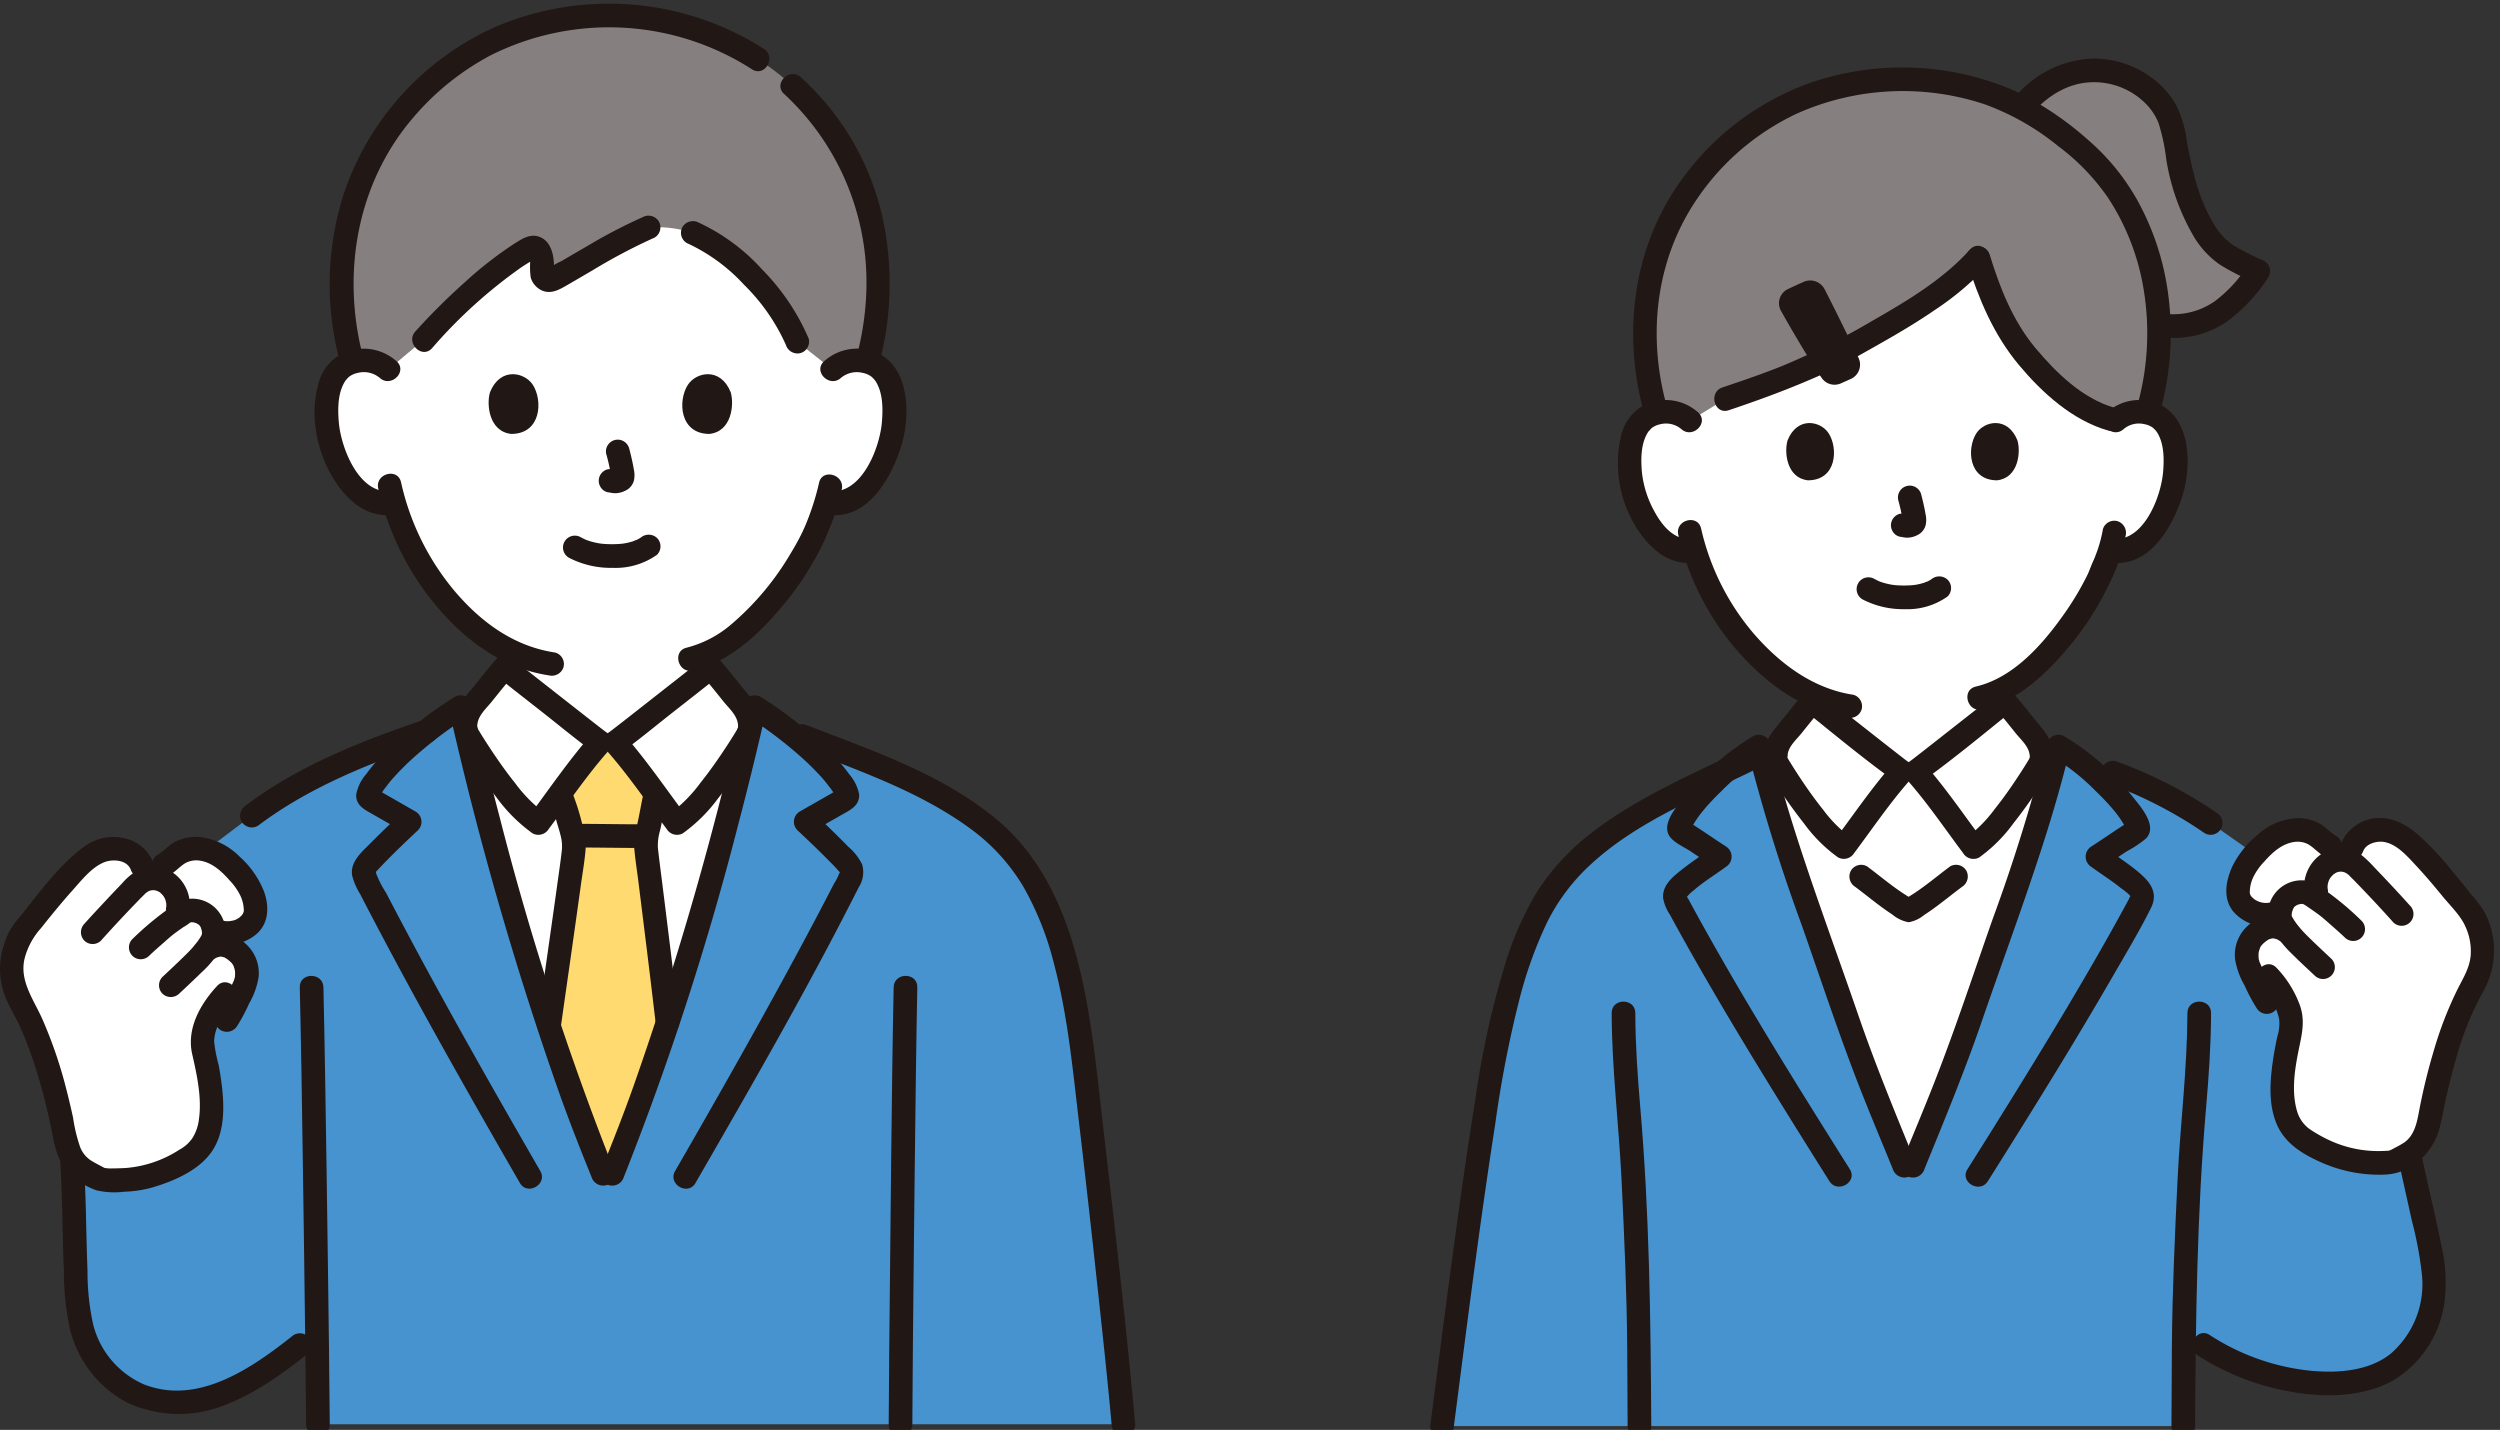 <?xml version="1.0" encoding="UTF-8" standalone="no"?>

<svg
   width="800"
   height="457.555"
   viewBox="0 -0.62 422.813 241.825"
   version="1.1"
   id="svg72"
   sodipodi:docname="students-doing-a-guts-pose.svg"
   inkscape:version="1.3.2 (091e20e, 2023-11-25)"
   xmlns:inkscape="http://www.inkscape.org/namespaces/inkscape"
   xmlns:sodipodi="http://sodipodi.sourceforge.net/DTD/sodipodi-0.dtd"
   xmlns="http://www.w3.org/2000/svg"
   xmlns:svg="http://www.w3.org/2000/svg">
  <rect x="0" y="-0.62" width="422.813" height="241.825" fill="#333333" stroke="none"/>
  <sodipodi:namedview
     id="namedview72"
     pagecolor="#ffffff"
     bordercolor="#000000"
     borderopacity="0.25"
     inkscape:showpageshadow="2"
     inkscape:pageopacity="0.0"
     inkscape:pagecheckerboard="0"
     inkscape:deskcolor="#d1d1d1"
     showborder="true"
     inkscape:zoom="0.60562584"
     inkscape:cx="109.80377"
     inkscape:cy="70.175341"
     inkscape:window-width="1440"
     inkscape:window-height="872"
     inkscape:window-x="0"
     inkscape:window-y="28"
     inkscape:window-maximized="0"
     inkscape:current-layer="svg72" />
  <defs
     id="defs1">
    <style
       id="style1">.a{fill:#ffffff;}.b{fill:#85807f;}.c{fill:#211715;}.d{fill:#4793cf;}.e{fill:#ffda71;}</style>
  </defs>
  <path
     class="a"
     d="m 140.8,61.892 a 5.87,5.87 0 0 1 4.246,-1.554 5.448,5.448 0 0 1 4.9,2.72 c 1.664,2.885 1.593,8.2 0.477,11.491 -0.791,2.329 -2.087,5.893 -5.21,8.448 a 6.472,6.472 0 0 1 -4.992,1.441 l -0.479,-0.081 a 38.011,38.011 0 0 1 -1.717,4.662 c -1.3,3.53 -8.633,16.128 -17.821,20.566 v 2.684 c -0.7,0.57 -15.068,11.895 -16.157,12.667 h -2.53 c -1.089,-0.772 -15.452,-12.1 -16.157,-12.667 v -3.22 A 34.7,34.7 0 0 1 75.129,100.341 44.671,44.671 0 0 1 66.646,84.35 6.349,6.349 0 0 1 61.245,83 c -3.123,-2.555 -4.419,-6.119 -5.209,-8.448 -1.117,-3.29 -1.187,-8.606 0.476,-11.491 a 5.448,5.448 0 0 1 4.9,-2.72 5.869,5.869 0 0 1 4.246,1.554 c 0,0 -3.101,-31.526 35.342,-31.526 38.443,0 39.8,31.523 39.8,31.523 z"
     id="path1" />
  <path
     class="a"
     d="m 357.745,70.538 a 5.724,5.724 0 0 1 4.137,-1.515 5.312,5.312 0 0 1 4.771,2.651 c 1.621,2.811 1.552,7.991 0.464,11.2 -0.77,2.269 -2.033,5.742 -5.076,8.232 a 6.307,6.307 0 0 1 -4.863,1.4 l -0.336,-0.056 c -0.576,1.681 -1.3,3.175 -1.539,3.913 -1.209,3.28 -7.814,14.673 -16.219,19.337 v 2.351 c -0.658,0.533 -14.087,11.121 -15.105,11.842 h -2.365 c -1.018,-0.721 -14.446,-11.309 -15.1,-11.842 v -1.176 a 35.294,35.294 0 0 1 -11.892,-9.589 43,43 0 0 1 -8,-14.838 6.211,6.211 0 0 1 -5.137,-1.345 c -3.043,-2.49 -4.305,-5.963 -5.075,-8.232 -1.088,-3.2 -1.157,-8.385 0.464,-11.2 a 5.311,5.311 0 0 1 4.77,-2.651 5.723,5.723 0 0 1 4.137,1.515 c 0,0 -4.281,-30.222 35.554,-30.222 40.665,0 36.41,30.225 36.41,30.225 z"
     id="path2" />
  <path
     class="b"
     d="m 281.7,38.513 a 43.477,43.477 0 0 1 14.268,-17.549 45.378,45.378 0 0 1 45.959,-3.414 c 9.409,-11.43 23.771,-5.45 25.545,3.8 1.158,6.04 1.51,9.771 4.275,15.229 2.846,5.618 5.226,6.322 10.177,8.647 -3.787,5.593 -8.7,10.395 -16.753,9.109 a 46.137,46.137 0 0 1 -1.932,14.862 7.336,7.336 0 0 0 -1.356,-0.17 5.726,5.726 0 0 0 -4.038,1.428 c -6,-1.238 -12.262,-7.25 -15.857,-11.84 -3.437,-4.387 -5.588,-9.657 -7.4,-15.608 -5.509,6.2 -14.841,11.285 -25.235,16.98 a 142.553,142.553 0 0 1 -17.5,6.848 l -6.068,3.707 a 5.723,5.723 0 0 0 -4.137,-1.515 7.346,7.346 0 0 0 -1.5,0.2 46.873,46.873 0 0 1 -2,-14.893 45.492,45.492 0 0 1 1.7,-10.683 41.546,41.546 0 0 1 1.852,-5.138 z"
     id="path3" />
  <path
     class="a"
     d="m 309.4,163.107 c 0.938,2.656 1.858,5.277 2.737,7.849 3.648,10.673 5.683,15.24 9.905,25.588 h 1.507 c 4.222,-10.348 6.257,-14.915 9.9,-25.588 4.536,-13.271 10.163,-27.877 13.764,-41.678 -1.208,-0.509 -2.116,-0.895 -2.116,-0.895 a 4.806,4.806 0 0 0 -1.041,-4.3 c -1.517,-1.756 -3.428,-4.3 -4.978,-6.031 -0.658,0.533 -14.087,11.121 -15.105,11.842 h -2.365 c -1.018,-0.721 -14.446,-11.309 -15.1,-11.842 -1.55,1.734 -3.461,4.275 -4.978,6.031 a 4.806,4.806 0 0 0 -1.041,4.3 l -2.142,0.79 c 2.903,11.157 7.138,22.846 11.053,33.934 z"
     id="path4" />
  <path
     class="b"
     d="m 94.586,2.737 a 42.817,42.817 0 0 0 -18.264,7.819 45.016,45.016 0 0 0 -18.586,35.22 49.587,49.587 0 0 0 1.84,14.852 7.111,7.111 0 0 1 1.832,-0.29 5.869,5.869 0 0 1 4.246,1.554 L 71.659,56.85 C 76.166,51.828 84.12,44.259 89.7,41.331 c 0.655,-0.343 1.5,0.122 1.761,1.215 a 7.2,7.2 0 0 1 0.172,2.619 1.363,1.363 0 0 0 1.943,1.464 c 3.985,-2.214 11.084,-6.669 16.119,-8.79 a 20.367,20.367 0 0 1 7.465,0.917 24.111,24.111 0 0 1 6.876,4.324 c 4.532,3.9 8.876,9.249 10.8,14.09 l 5.959,4.722 a 5.87,5.87 0 0 1 4.246,-1.554 7.264,7.264 0 0 1 1.667,0.242 47.875,47.875 0 0 0 1.793,-14.8 C 147.75,28.008 138.793,16.968 130.139,10.721 A 44.5,44.5 0 0 0 103.116,2.01 48.953,48.953 0 0 0 94.586,2.737 Z"
     id="path5" />
  <path
     class="c"
     d="m 304.131,117.519 a 47.051,47.051 0 0 1 -0.588,4.777 28.115,28.115 0 0 1 -0.521,2.916 c -0.037,0.129 -0.268,0.7 -0.1,0.344 a 5.342,5.342 0 0 1 -0.3,0.538 c -0.163,0.258 0.19,-0.207 -0.019,0.029 -0.063,0.071 -0.127,0.141 -0.194,0.208 a 1.364,1.364 0 0 1 -0.511,0.385 c -0.514,0.3 -1.065,0.5 -1.6,0.74 -2.779,1.264 -5.54,2.57 -8.313,3.846 q -1.075,0.494 -2.152,0.983 c -0.256,0.116 -0.513,0.228 -0.77,0.344 -0.49,0.22 0.477,-0.175 0.04,-0.018 a 2.05,2.05 0 0 0 -1.4,2.46 2.018,2.018 0 0 0 2.46,1.4 c 1.115,-0.4 2.193,-0.958 3.268,-1.451 q 2.559,-1.173 5.111,-2.361 1.885,-0.875 3.772,-1.746 a 2.176,2.176 0 0 0 0.3,-0.137 c -0.006,0 -0.749,0.3 -0.323,0.142 0.209,-0.077 0.414,-0.166 0.619,-0.253 a 7.881,7.881 0 0 0 1.1,-0.551 6.466,6.466 0 0 0 2.633,-3.174 15.387,15.387 0 0 0 0.689,-3.219 c 0.34,-2.059 0.65,-4.115 0.792,-6.2 a 2,2 0 0 0 -4,0 z"
     id="path6" />
  <path
     class="c"
     d="m 335.984,116.59 a 65.278,65.278 0 0 0 1.124,8.949 6.972,6.972 0 0 0 4.615,5.324 c 0.727,0.289 -0.521,-0.258 -0.006,-0.009 0.185,0.089 0.373,0.173 0.559,0.26 q 0.879,0.412 1.757,0.829 2.38,1.124 4.759,2.251 c 1.082,0.512 2.155,1.062 3.257,1.532 a 2.068,2.068 0 0 0 2.736,-0.718 2.013,2.013 0 0 0 -0.717,-2.736 c -2.337,-1 -4.61,-2.172 -6.9,-3.258 -1.115,-0.527 -2.225,-1.066 -3.347,-1.577 a 13.751,13.751 0 0 1 -1.687,-0.8 2.065,2.065 0 0 1 -0.975,-1.36 28.2,28.2 0 0 1 -0.6,-3.321 47.847,47.847 0 0 1 -0.573,-5.368 2.043,2.043 0 0 0 -2,-2 2.019,2.019 0 0 0 -2,2 z"
     id="path7" />
  <path
     class="c"
     d="m 314.992,100.746 a 14.853,14.853 0 0 0 7.15,1.659 11.675,11.675 0 0 0 7.249,-2.152 2,2 0 0 0 0,-2.828 2.062,2.062 0 0 0 -2.829,0 c 0.616,-0.48 0.173,-0.138 0.015,-0.036 q -0.213,0.137 -0.437,0.253 c -0.078,0.04 -0.157,0.077 -0.234,0.116 -0.173,0.089 -0.3,0.032 0.113,-0.04 a 4.842,4.842 0 0 0 -0.6,0.219 10.959,10.959 0 0 1 -1.687,0.385 c 0.3,-0.047 0.043,-0.008 -0.117,0.008 -0.16,0.016 -0.332,0.03 -0.5,0.041 -0.4,0.026 -0.8,0.036 -1.2,0.034 q -0.537,0 -1.073,-0.039 c -0.164,-0.011 -0.328,-0.024 -0.492,-0.041 -0.052,-0.005 -0.65,-0.1 -0.194,-0.02 a 14.391,14.391 0 0 1 -1.576,-0.35 c -0.221,-0.066 -0.436,-0.145 -0.654,-0.219 -0.5,-0.17 0.334,0.168 -0.115,-0.044 -0.27,-0.127 -0.536,-0.26 -0.8,-0.4 a 2,2 0 1 0 -2.018,3.454 z"
     id="path8" />
  <path
     class="c"
     d="m 321.051,84 a 33.292,33.292 0 0 1 0.781,3.572 L 321.76,87.04 a 2.2,2.2 0 0 1 0.014,0.493 l 0.071,-0.532 a 1.2,1.2 0 0 1 -0.054,0.222 l 0.2,-0.478 a 0.794,0.794 0 0 1 -0.078,0.143 l 0.313,-0.405 a 0.748,0.748 0 0 1 -0.117,0.115 l 0.4,-0.313 a 2.319,2.319 0 0 1 -0.283,0.15 l 0.478,-0.2 a 2.09,2.09 0 0 1 -0.477,0.14 l 0.532,-0.072 a 1.865,1.865 0 0 1 -0.448,0 l 0.532,0.072 c -0.169,-0.024 -0.334,-0.065 -0.5,-0.088 a 1.515,1.515 0 0 0 -0.8,-0.035 1.486,1.486 0 0 0 -0.743,0.237 2,2 0 0 0 -0.718,2.736 1.916,1.916 0 0 0 1.2,0.92 c 0.4,0.053 0.786,0.154 1.192,0.172 a 3.836,3.836 0 0 0 1.776,-0.425 2.6,2.6 0 0 0 1.431,-1.71 4.231,4.231 0 0 0 -0.018,-1.823 c -0.194,-1.15 -0.46,-2.29 -0.756,-3.419 A 2,2 0 0 0 321.051,84 Z"
     id="path9" />
  <path
     class="c"
     d="m 302.33,73.839 c -0.6,1.938 -0.207,6.4 3.464,6.776 4.853,-0.029 5.112,-5.42 3.478,-7.954 -1.338,-2.075 -5.272,-2.938 -6.942,1.178 z"
     id="path10" />
  <path
     class="c"
     d="m 341.192,73.839 c 0.6,1.938 0.208,6.4 -3.463,6.776 -4.853,-0.03 -5.112,-5.42 -3.478,-7.954 1.337,-2.075 5.27,-2.938 6.941,1.178 z"
     id="path11" />
  <path
     class="c"
     d="m 355.651,88.909 a 23.54,23.54 0 0 1 -1.832,5.8 c -0.2,0.485 -0.386,0.975 -0.577,1.463 0.217,-0.557 -0.039,0.082 -0.089,0.188 -0.1,0.205 -0.194,0.411 -0.3,0.616 a 48.763,48.763 0 0 1 -4.06,6.662 c -3.561,4.992 -8.415,10.407 -14.628,11.858 -2.506,0.585 -1.445,4.443 1.063,3.857 5.475,-1.278 10.036,-5.226 13.632,-9.375 a 50.033,50.033 0 0 0 7.742,-11.6 31.08,31.08 0 0 0 2.9,-8.4 2.07,2.07 0 0 0 -1.4,-2.461 2.014,2.014 0 0 0 -2.46,1.4 z"
     id="path12" />
  <path
     class="c"
     d="m 283.841,89.829 a 45.654,45.654 0 0 0 9.922,19.528 c 4.816,5.556 11.209,10.269 18.63,11.388 a 2.065,2.065 0 0 0 2.46,-1.4 2.015,2.015 0 0 0 -1.4,-2.46 c -6.821,-1.028 -12.442,-5.252 -16.865,-10.359 A 41.466,41.466 0 0 1 287.7,88.766 c -0.584,-2.506 -4.442,-1.445 -3.857,1.063 z"
     id="path13" />
  <path
     class="c"
     d="m 287.192,69.124 a 8.222,8.222 0 0 0 -8.906,-1.342 7.817,7.817 0 0 0 -4.12,5.3 20.458,20.458 0 0 0 2.994,16.151 c 2.052,3.054 5.262,5.785 9.185,5.276 a 2.065,2.065 0 0 0 2,-2 2.012,2.012 0 0 0 -2,-2 c -3.09,0.4 -5.185,-2.137 -6.527,-4.611 a 17.475,17.475 0 0 1 -2.13,-6.669 c -0.193,-2.243 -0.2,-5.042 1.174,-6.959 -0.166,0.232 0.432,-0.456 0.494,-0.505 a 3.488,3.488 0 0 1 1.361,-0.616 4.027,4.027 0 0 1 3.646,0.807 c 1.916,1.709 4.754,-1.11 2.829,-2.828 z"
     id="path14" />
  <path
     class="c"
     d="m 359.16,71.952 a 4,4 0 0 1 3.478,-0.843 3.588,3.588 0 0 1 1.529,0.652 c -0.147,-0.114 0.358,0.352 0.3,0.3 0.055,0.056 0.406,0.51 0.191,0.209 1.37,1.916 1.366,4.717 1.174,6.959 -0.365,4.258 -3.358,11.968 -8.657,11.28 a 2.01,2.01 0 0 0 -2,2 2.049,2.049 0 0 0 2,2 c 6.444,0.837 10.352,-6.187 11.958,-11.383 1.422,-4.6 1.467,-11.914 -3.057,-14.886 a 8.182,8.182 0 0 0 -9.748,0.888 c -1.925,1.717 0.912,4.538 2.829,2.828 z"
     id="path15" />
  <path
     class="d"
     d="m 120.906,145.766 c 2.492,-8.981 4.779,-18.046 6.748,-26.791 1.567,1 3.513,2.363 5.506,3.912 17.478,6.846 32.793,11.906 40.66,23.866 4.372,6.643 6.98,15.412 8.75,26.84 2.226,17.078 6.312,54.37 7.42,66.661 H 53.774 c -0.026,-3.166 -0.085,-8.657 -0.166,-15.333 l -2.886,1.929 a 72.548,72.548 0 0 1 -8.552,5.973 c -4.582,2.422 -8.445,4.434 -15.661,3.324 -6.151,-0.947 -11.092,-6.229 -12.684,-12.244 a 39.684,39.684 0 0 1 -0.977,-8.478 c -0.47,-10.965 -0.128,-16.4 -1.254,-26.938 l 9.967,-35.282 21.029,-15.879 c 7.986,-6.073 18.51,-10.525 29.585,-14.272 2.067,-1.618 4.1,-3.039 5.72,-4.079 3.745,16.626 8.637,34.406 13.9,50.572 3.9,11.978 5.184,16.043 10.174,28.356 h 1.61 c 4.989,-12.313 6.273,-16.378 10.174,-28.356 2.496,-7.663 4.908,-15.688 7.153,-23.781 z"
     id="path16" />
  <path
     class="d"
     d="m 243.89,240.566 c 2.443,-18.852 6.559,-51.335 9.612,-66.252 1.289,-6.349 4.242,-17.13 8.442,-23.511 6.561,-9.968 17.345,-14.989 30,-21.1 a 36.41,36.41 0 0 1 5.523,-4.06 c 3.5,14.847 9.731,30.872 14.668,45.315 3.648,10.673 5.683,15.24 9.905,25.588 h 1.507 c 4.222,-10.348 6.257,-14.915 9.9,-25.588 4.937,-14.443 11.166,-30.468 14.669,-45.315 a 33,33 0 0 1 4.194,2.942 c 2.84,0.831 5.029,1.468 5.029,1.468 a 70.306,70.306 0 0 1 16.519,8.5 l 15.455,10.878 16.159,35.491 c 1.209,6.544 2.618,12.426 4.974,23.186 a 39.867,39.867 0 0 1 1.225,8.477 c 0,6.245 -3.43,12.665 -9.167,15.133 -4.477,1.926 -10.851,2 -16.049,0.791 -3.568,-0.832 -9.462,-2.7 -13.743,-5.612 l -3.386,-1.69 c -0.062,6.994 -0.076,13.518 -0.087,15.357 z"
     id="path17" />
  <path
     class="a"
     d="M 101.97,197.9 C 96.98,185.59 95.7,181.525 91.8,169.547 86.967,154.705 82.447,138.502 78.842,123.081 a 5.29,5.29 0 0 1 1.191,-4.361 c 1.622,-1.879 3.666,-4.6 5.324,-6.451 0.705,0.57 15.068,11.895 16.157,12.667 h 2.53 c 1.089,-0.772 15.452,-12.1 16.157,-12.667 1.658,1.854 3.7,4.572 5.324,6.451 a 5.294,5.294 0 0 1 1.191,4.361 c -3.606,15.421 -8.125,31.624 -12.958,46.466 -3.9,11.978 -5.185,16.043 -10.174,28.356 z"
     id="path18" />
  <path
     class="e"
     d="m 97.633,186.8 c 1.152,3.117 2.491,6.543 4.337,11.1 h 1.61 c 4.593,-11.335 6.046,-15.68 9.291,-25.644 -1.573,-13.491 -3.655,-29.535 -3.655,-30.008 a 11.16,11.16 0 0 1 0.387,-2.52 q 0.144,-0.565 0.26,-1.13 c 0.416,-1.874 0.492,-2.833 0.975,-4.818 l 0.029,-0.1 c -2.317,-3.124 -5.119,-6.829 -6.827,-8.75 h -2.53 c -1.693,1.9 -4.463,5.563 -6.769,8.67 l 0.216,0.606 a 24.636,24.636 0 0 1 1.184,3.853 16.051,16.051 0 0 1 0.936,4.463 c 0.013,0.794 -2.177,16.007 -4.207,30.319 1.836,5.64 3.106,9.481 4.763,13.959 z"
     id="path19" />
  <path
     class="c"
     d="m 91.374,197.424 c -8.951,-15.517 -17.8,-31.1 -26.055,-47 a 17.706,17.706 0 0 1 -1.667,-3.232 c -0.107,-0.421 -0.123,-0.311 0.314,-0.778 q 0.63,-0.673 1.274,-1.334 c 1.772,-1.817 3.612,-3.564 5.463,-5.3 a 2.018,2.018 0 0 0 -0.405,-3.141 l -3.458,-1.979 -1.729,-0.987 -0.865,-0.493 q -0.7,-0.47 -0.284,-0.106 l 0.273,1.009 a 8.337,8.337 0 0 1 1.066,-1.645 19.794,19.794 0 0 1 1.326,-1.623 45.182,45.182 0 0 1 4.038,-3.935 71.116,71.116 0 0 1 8.24,-6.178 l -2.938,-1.195 a 579.208,579.208 0 0 0 18.365,64.016 c 1.761,5.025 3.712,9.978 5.71,14.912 a 2.064,2.064 0 0 0 2.46,1.4 2.014,2.014 0 0 0 1.4,-2.46 494.168,494.168 0 0 1 -19.422,-59.886 q -2.493,-9.482 -4.656,-19.046 a 2.015,2.015 0 0 0 -2.938,-1.195 66.552,66.552 0 0 0 -12.5,10.1 30.381,30.381 0 0 0 -2.448,2.947 7.338,7.338 0 0 0 -1.688,3.429 c -0.119,1.879 1.442,2.6 2.842,3.4 l 5.187,2.961 -0.405,-3.141 c -1.738,1.63 -3.467,3.271 -5.139,4.97 -1.5,1.526 -3.582,3.187 -3.17,5.578 a 11.463,11.463 0 0 0 1.357,3.121 q 0.839,1.626 1.684,3.245 1.611,3.084 3.251,6.153 c 4.54,8.5 9.225,16.923 13.978,25.306 q 4.014,7.078 8.085,14.123 c 1.286,2.229 4.744,0.217 3.454,-2.019 z"
     id="path20" />
  <path
     class="c"
     d="m 108.665,138.792 c -3.744,0 -7.487,-0.078 -11.231,-0.079 a 2,2 0 0 0 0,4 c 3.744,0 7.487,0.078 11.231,0.079 a 2,2 0 0 0 0,-4 z"
     id="path21" />
  <path
     class="c"
     d="m 108.909,133.251 c -0.438,1.846 -0.716,3.723 -1.142,5.571 a 12.566,12.566 0 0 0 -0.52,3.763 c 0.162,2.019 0.49,4.038 0.74,6.047 0.984,7.888 1.968,15.777 2.889,23.673 a 2.062,2.062 0 0 0 2,2 2.012,2.012 0 0 0 2,-2 c -0.91,-7.8 -1.88,-15.584 -2.851,-23.372 -0.257,-2.056 -0.537,-4.111 -0.758,-6.171 a 8.588,8.588 0 0 1 0.357,-2.876 c 0.426,-1.849 0.7,-3.726 1.142,-5.571 0.594,-2.5 -3.262,-3.571 -3.857,-1.064 z"
     id="path22" />
  <path
     class="c"
     d="m 94.9,172.675 c 1.114,-7.847 2.246,-15.692 3.331,-23.543 0.283,-2.049 0.65,-4.112 0.813,-6.175 a 11.347,11.347 0 0 0 -0.454,-3.664 38.814,38.814 0 0 0 -1.9,-6.09 2.014,2.014 0 0 0 -2.737,-0.718 2.05,2.05 0 0 0 -0.717,2.737 21.127,21.127 0 0 1 0.864,2.978 c 0.263,0.944 0.586,1.868 0.793,2.828 a 6.652,6.652 0 0 1 0.116,2.259 c -0.228,1.988 -0.484,3.705 -0.766,5.735 -1.046,7.533 -2.13,15.062 -3.2,22.592 a 2.068,2.068 0 0 0 1.4,2.46 2.013,2.013 0 0 0 2.46,-1.4 z"
     id="path23" />
  <path
     class="c"
     d="m 50.7,166.356 c 0.225,9.625 0.364,19.252 0.506,28.878 q 0.245,16.5 0.439,33 0.071,6.011 0.127,12.023 c 0.021,2.572 4.021,2.579 4,0 -0.069,-8.474 -0.183,-16.947 -0.293,-25.421 q -0.222,-16.982 -0.5,-33.962 c -0.082,-4.839 -0.167,-9.677 -0.28,-14.515 -0.061,-2.57 -4.061,-2.579 -4,0 z"
     id="path24" />
  <path
     class="c"
     d="m 154.3,240.254 q 0.069,-12.841 0.215,-25.683 0.166,-16.852 0.389,-33.706 c 0.067,-4.836 0.137,-9.673 0.236,-14.509 0.052,-2.575 -3.948,-2.575 -4,0 -0.2,9.57 -0.3,19.142 -0.416,28.713 q -0.191,16.431 -0.333,32.862 -0.053,6.162 -0.091,12.323 c -0.014,2.574 3.986,2.577 4,0 z"
     id="path25" />
  <path
     class="c"
     d="m 9.594,188.487 c 0.59,5.588 0.835,11.181 0.957,16.8 0.066,3.059 0.135,6.117 0.257,9.175 a 45.652,45.652 0 0 0 1.089,9.976 19.261,19.261 0 0 0 9.564,12.136 20.861,20.861 0 0 0 15.948,0.674 c 5.469,-1.983 10.2,-5.4 14.728,-8.98 a 2.013,2.013 0 0 0 0,-2.829 2.052,2.052 0 0 0 -2.829,0 c -6.823,5.391 -15.9,11.677 -25.013,8.052 a 15.066,15.066 0 0 1 -8.541,-10.116 41.617,41.617 0 0 1 -0.955,-9.15 c -0.107,-2.727 -0.173,-5.455 -0.232,-8.184 -0.127,-5.867 -0.357,-11.711 -0.973,-17.55 a 2.059,2.059 0 0 0 -2,-2 2.013,2.013 0 0 0 -2,2 z"
     id="path26" />
  <path
     class="c"
     d="m 374.876,136.826 a 76.474,76.474 0 0 0 -17,-8.7 2.021,2.021 0 0 0 -2.461,1.4 2.042,2.042 0 0 0 1.4,2.461 72.325,72.325 0 0 1 16.042,8.3 2,2 0 1 0 2.019,-3.453 z"
     id="path27" />
  <path
     class="c"
     d="m 369.946,170.706 c -0.022,9.426 -1.212,18.789 -1.669,28.2 -0.461,9.5 -0.889,18.967 -0.961,28.477 -0.033,4.4 -0.045,8.789 -0.069,13.184 -0.014,2.575 3.986,2.578 4,0 0.1,-17.969 0.31,-35.928 1.856,-53.843 0.46,-5.332 0.83,-10.66 0.843,-16.014 0.006,-2.574 -3.994,-2.578 -4,0 z"
     id="path28" />
  <path
     class="c"
     d="m 272.573,170.706 c 0.023,9.426 1.213,18.789 1.669,28.2 0.462,9.5 0.889,18.967 0.962,28.477 0.033,4.4 0.044,8.789 0.068,13.184 0.014,2.573 4.014,2.579 4,0 -0.1,-17.969 -0.31,-35.928 -1.855,-53.843 -0.46,-5.332 -0.831,-10.66 -0.844,-16.014 -0.006,-2.574 -4.006,-2.578 -4,0 z"
     id="path29" />
  <path
     class="c"
     d="m 403.551,185.453 c 0.779,4.2 1.691,8.37 2.616,12.539 q 0.873,3.935 1.748,7.869 a 62.387,62.387 0 0 1 1.716,9.3 15.576,15.576 0 0 1 -5.213,13.088 c -3.941,3.247 -9.886,3.448 -14.72,2.832 a 38.463,38.463 0 0 1 -15.968,-5.908 c -2.148,-1.433 -4.153,2.031 -2.019,3.454 a 42.6,42.6 0 0 0 15.408,6.065 c 5.733,1.088 12.471,1.068 17.685,-1.882 a 18.336,18.336 0 0 0 8.619,-13.169 27.941,27.941 0 0 0 -0.544,-9.726 c -0.647,-3.236 -1.4,-6.453 -2.119,-9.675 -1.173,-5.27 -2.367,-10.537 -3.351,-15.847 -0.469,-2.527 -4.325,-1.457 -3.858,1.064 z"
     id="path30" />
  <path
     class="c"
     d="m 245.89,240.566 c 2.211,-17.064 4.351,-34.143 7,-51.145 a 192.255,192.255 0 0 1 4.136,-21.248 71.4,71.4 0 0 1 4.594,-12.736 33.667,33.667 0 0 1 7.642,-10.073 c 7.808,-7.1 18.061,-11.161 27.419,-15.747 2.311,-1.133 0.286,-4.584 -2.019,-3.454 -8.751,4.289 -17.914,8.157 -25.644,14.2 a 39.379,39.379 0 0 0 -8.983,9.706 54.586,54.586 0 0 0 -5.576,12.7 150.4,150.4 0 0 0 -4.908,22.324 c -1.429,8.832 -2.668,17.695 -3.87,26.561 -1.305,9.63 -2.545,19.269 -3.794,28.908 a 2.01,2.01 0 0 0 2,2 2.051,2.051 0 0 0 2,-2 z"
     id="path31" />
  <path
     class="a"
     d="m 419.4,156.97 a 11.125,11.125 0 0 1 0.4,1.648 11.885,11.885 0 0 1 -1.7,7.721 62.684,62.684 0 0 0 -4.755,11.989 c -0.89,3.12 -2.008,7.888 -2.339,9.8 a 11.614,11.614 0 0 1 -1.634,4.534 c -1.1,1.627 -2.7,2.172 -4.312,3.113 -0.82,0.479 -5.144,0.179 -6.088,0.078 a 24.033,24.033 0 0 1 -9.5,-3.906 c -3.58,-2.547 -4.565,-7.567 -2.068,-18.074 0.491,-1.894 -0.233,-4.22 -1.45,-6.3 l -2.573,1.282 a 65.028,65.028 0 0 1 -3,-5.867 5.058,5.058 0 0 1 0.887,-5.357 7.268,7.268 0 0 1 1.872,-1.31 l 1.157,-2.342 a 5.5,5.5 0 0 1 -4.479,-1.113 3.41,3.41 0 0 1 -1.305,-2.931 9.083,9.083 0 0 1 1.84,-4.819 16.137,16.137 0 0 1 4.854,-4.482 6.465,6.465 0 0 1 6.353,-0.083 c 0.891,0.568 1.584,1.417 2.508,1.93 l 3.683,0.348 a 5.444,5.444 0 0 1 4.027,-3.086 6.86,6.86 0 0 1 4.929,1.492 30.279,30.279 0 0 1 2.427,2.17 c 3.186,3.3 5.9,6.751 9.031,10.7 a 11.073,11.073 0 0 1 1.235,2.865 z"
     id="path32" />
  <path
     class="c"
     d="m 399.668,143.361 c 0.492,-1.335 2.365,-1.8 3.586,-1.574 2.132,0.4 3.8,2.324 5.216,3.833 1.611,1.719 3.137,3.516 4.626,5.342 1.277,1.567 3.02,3.214 3.845,5.074 a 9.951,9.951 0 0 1 0.915,4.914 c -0.176,2.085 -1.207,3.733 -2.128,5.545 a 62.835,62.835 0 0 0 -4.085,10.484 101.566,101.566 0 0 0 -2.555,10.52 c -0.353,1.917 -0.822,4 -2.54,5.152 a 14.9,14.9 0 0 1 -1.306,0.745 c -0.228,0.122 -0.456,0.241 -0.682,0.365 -0.087,0.048 -0.812,0.4 -0.4,0.236 0.366,-0.143 -0.46,0.009 -0.1,0 -0.431,0.016 -0.859,0.047 -1.291,0.049 a 19.514,19.514 0 0 1 -8.58,-1.715 24.37,24.37 0 0 1 -2.773,-1.476 c -0.348,-0.217 -0.7,-0.438 -1.025,-0.686 0.038,0.029 -0.209,-0.176 -0.415,-0.375 a 5.692,5.692 0 0 1 -1.394,-2.2 c -1.152,-3.519 -0.461,-7.555 0.284,-11.141 0.514,-2.478 0.968,-4.592 0.1,-7.062 a 18.15,18.15 0 0 0 -3.929,-6.313 c -1.756,-1.89 -4.58,0.944 -2.828,2.828 a 12.167,12.167 0 0 1 3.252,5.8 7.4,7.4 0 0 1 -0.316,3.019 c -0.286,1.307 -0.534,2.623 -0.725,3.948 -0.513,3.569 -0.809,7.431 0.634,10.833 1.429,3.368 4.587,5.2 7.828,6.592 a 23.942,23.942 0 0 0 10.43,1.937 c 4.443,-0.135 8.129,-3.63 9.264,-7.792 0.5,-1.856 0.778,-3.791 1.218,-5.666 0.492,-2.095 1.016,-4.184 1.615,-6.251 a 51.689,51.689 0 0 1 4.4,-10.976 14.031,14.031 0 0 0 0.456,-13.583 19.672,19.672 0 0 0 -2.341,-3.131 c -0.991,-1.245 -1.987,-2.486 -3,-3.709 a 53.237,53.237 0 0 0 -5.9,-6.332 c -2.2,-1.905 -4.787,-3.268 -7.8,-2.778 a 7.22,7.22 0 0 0 -5.423,4.482 c -0.892,2.419 2.972,3.463 3.857,1.064 z"
     id="path33" />
  <path
     class="c"
     d="m 407.581,152.538 c -1.984,-2.221 -4.029,-4.39 -6.091,-6.537 a 17.821,17.821 0 0 0 -2.172,-2.067 5.861,5.861 0 0 0 -6.714,-0.117 6.779,6.779 0 0 0 -2.805,6.865 2.018,2.018 0 0 0 2.46,1.4 2.043,2.043 0 0 0 1.4,-2.46 c -0.045,-0.236 -0.046,-0.246 0,-0.031 -0.008,-0.129 -0.009,-0.258 0,-0.387 q 0.031,-0.361 -0.011,-0.059 c 0.023,-0.132 0.051,-0.264 0.085,-0.395 a 2.444,2.444 0 0 1 0.487,-1.033 c -0.1,0.116 -0.075,0.083 0.085,-0.1 q 0.146,-0.162 0.306,-0.309 c 0.346,-0.324 -0.106,0.026 0.3,-0.213 a 1.537,1.537 0 0 1 1.016,-0.287 c 0.4,-0.027 -0.071,-0.078 0.32,0.034 a 1.565,1.565 0 0 1 0.567,0.216 c 0.215,0.135 0.538,0.411 0.244,0.14 0.036,0.033 0.075,0.065 0.109,0.1 0.33,0.354 0.688,0.685 1.025,1.033 2.234,2.3 4.437,4.646 6.575,7.039 a 2,2 0 1 0 2.829,-2.828 z"
     id="path34" />
  <path
     class="c"
     d="m 399.42,155.13 a 49.687,49.687 0 0 0 -5.879,-4.972 9.618,9.618 0 0 0 -2.967,-1.74 5.691,5.691 0 0 0 -6.827,6.955 10.605,10.605 0 0 0 2.176,3.484 18,18 0 0 0 1.347,1.5 c 1.365,1.372 2.786,2.689 4.2,4.011 a 2,2 0 1 0 2.829,-2.828 c -1.065,-1 -2.13,-1.992 -3.177,-3.006 -0.527,-0.51 -1.052,-1.022 -1.557,-1.554 -0.411,-0.432 -0.9,-1.04 -1.173,-1.4 a 10.806,10.806 0 0 1 -0.723,-1.111 c -0.161,-0.3 0.13,0.21 -0.033,-0.066 -0.041,-0.069 -0.031,-0.159 -0.067,-0.229 0.134,0.262 0.006,0.292 0.014,0.079 0,-0.135 0.012,-0.276 0.008,-0.41 -0.007,-0.289 -0.087,0.306 0,0.021 0.025,-0.083 0.035,-0.173 0.056,-0.257 0.027,-0.105 0.271,-0.716 0.087,-0.344 0.084,-0.169 0.207,-0.332 0.28,-0.5 0.082,-0.191 -0.045,0.073 -0.082,0.1 0.008,-0.007 0.337,-0.327 0.168,-0.18 -0.169,0.147 0.113,-0.075 0.16,-0.1 0.076,-0.048 0.154,-0.09 0.231,-0.135 0.318,-0.186 0.1,-0.05 0.007,-0.017 0.109,-0.041 0.221,-0.078 0.333,-0.109 0.083,-0.023 0.173,-0.033 0.254,-0.06 0.274,-0.091 -0.307,-0.013 -0.023,0 0.08,0 0.172,0 0.253,-0.008 0.438,-0.025 -0.164,-0.089 0.041,-0.013 a 1.318,1.318 0 0 0 0.312,0.082 c 0.2,0.016 -0.059,-0.015 -0.109,-0.051 0.174,0.123 0.365,0.229 0.542,0.351 0.418,0.29 0.839,0.577 1.254,0.871 0.23,0.163 0.459,0.326 0.686,0.493 0.115,0.085 0.23,0.17 0.344,0.257 0.038,0.028 0.262,0.2 0.106,0.081 0.488,0.387 0.951,0.8 1.418,1.215 0.9,0.795 1.824,1.578 2.686,2.421 a 2,2 0 0 0 2.828,-2.828 z"
     id="path35" />
  <path
     class="c"
     d="m 387.484,154.982 a 6.17,6.17 0 0 0 -4.082,-0.795 6.787,6.787 0 0 0 -3.181,1.7 6.663,6.663 0 0 0 -2.221,5.664 13.025,13.025 0 0 0 1.61,4.485 30.3,30.3 0 0 0 2.038,3.829 2,2 0 0 0 3.454,-2.019 26.1,26.1 0 0 1 -1.7,-3.135 q -0.42,-0.848 -0.826,-1.7 c -0.1,-0.2 -0.192,-0.405 -0.287,-0.608 l -0.141,-0.306 c -0.058,-0.125 -0.015,-0.23 0.029,0.063 -0.023,-0.151 -0.1,-0.323 -0.14,-0.473 -0.026,-0.108 -0.048,-0.218 -0.067,-0.328 0.028,0.224 0.034,0.26 0.02,0.11 0,-0.2 -0.024,-0.4 -0.018,-0.6 0,-0.062 0.055,-0.632 -0.011,-0.16 a 4.681,4.681 0 0 1 0.1,-0.509 c 0.022,-0.087 0.263,-0.759 0.076,-0.331 a 4.319,4.319 0 0 1 0.232,-0.448 c 0.061,-0.1 0.356,-0.412 0.072,-0.133 0.136,-0.133 0.262,-0.271 0.405,-0.4 0.053,-0.046 0.524,-0.428 0.237,-0.21 0.15,-0.114 0.306,-0.223 0.465,-0.324 0.159,-0.101 0.455,-0.24 0.108,-0.1 0.088,-0.035 0.832,-0.191 0.47,-0.156 a 2.625,2.625 0 0 1 0.581,0 c -0.4,-0.052 0.214,0.085 0.241,0.093 0.222,0.081 0.259,0.092 0.111,0.035 q 0.206,0.1 0.4,0.209 a 2,2 0 1 0 2.018,-3.454 z"
     id="path36" />
  <path
     class="c"
     d="m 395.066,140.754 c -0.894,-0.529 -1.658,-1.419 -2.614,-1.993 a 7.475,7.475 0 0 0 -3.677,-1.006 10.466,10.466 0 0 0 -6.883,2.755 16.222,16.222 0 0 0 -4.389,5.483 c -1.058,2.415 -1.582,5.265 0.156,7.493 a 7.4,7.4 0 0 0 7.158,2.422 2.015,2.015 0 0 0 1.4,-2.461 2.047,2.047 0 0 0 -2.46,-1.4 3.326,3.326 0 0 1 -2.279,-0.451 c -0.147,-0.085 -0.288,-0.179 -0.426,-0.278 0.439,0.316 -0.115,-0.135 -0.2,-0.226 a 1.235,1.235 0 0 1 -0.354,-0.714 6,6 0 0 1 0.569,-2.61 10.256,10.256 0 0 1 1.84,-2.626 c 1.39,-1.578 3.043,-3.1 5.172,-3.374 a 3.861,3.861 0 0 1 2.252,0.38 c 0.932,0.518 1.733,1.472 2.719,2.056 2.22,1.314 4.235,-2.142 2.019,-3.454 z"
     id="path37" />
  <path
     class="a"
     d="m 27.73,145.618 c 0.921,-0.511 1.612,-1.357 2.5,-1.923 a 6.439,6.439 0 0 1 6.329,0.083 16.073,16.073 0 0 1 4.837,4.466 9.061,9.061 0 0 1 1.833,4.8 3.4,3.4 0 0 1 -1.3,2.92 5.472,5.472 0 0 1 -4.462,1.109 l 1.153,2.334 a 7.231,7.231 0 0 1 1.865,1.305 5.04,5.04 0 0 1 0.884,5.337 64.829,64.829 0 0 1 -2.993,5.847 l -2.649,-1.131 c -1.161,2.037 -1.837,4.29 -1.359,6.133 2.487,10.468 1.506,15.471 -2.061,18.008 a 23.954,23.954 0 0 1 -9.467,3.892 c -0.94,0.1 -5.249,0.4 -6.065,-0.078 -1.605,-0.938 -3.2,-1.48 -4.3,-3.1 a 11.591,11.591 0 0 1 -1.628,-4.518 c -0.33,-1.908 -1.444,-6.658 -2.33,-9.767 A 62.446,62.446 0 0 0 3.78,169.389 11.846,11.846 0 0 1 2.086,161.7 13.722,13.722 0 0 1 3.721,157.2 c 3.122,-3.936 5.824,-7.378 9,-10.662 a 30.436,30.436 0 0 1 2.418,-2.163 6.834,6.834 0 0 1 4.912,-1.486 5.421,5.421 0 0 1 4.011,3.075 z"
     id="path38" />
  <path
     class="c"
     d="m 25.989,145.433 c -1.771,-4.8 -7.823,-5.744 -11.7,-2.906 -4.2,3.072 -7.438,7.54 -10.646,11.576 a 18.59,18.59 0 0 0 -1.983,2.635 15.9,15.9 0 0 0 -1.153,2.948 12.867,12.867 0 0 0 -0.067,6.907 c 0.571,2.194 1.848,4.05 2.79,6.084 0.882,1.908 1.628,3.882 2.315,5.868 A 94.907,94.907 0 0 1 8.7,190.464 c 0.44,2.139 0.8,4.313 2.055,6.165 a 11.54,11.54 0 0 0 5.6,4.071 13.361,13.361 0 0 0 4.683,0.229 19.992,19.992 0 0 0 4.633,-0.692 c 3.611,-1.053 7.849,-2.836 10.09,-6.018 2.149,-3.052 2.2,-7.15 1.814,-10.715 q -0.222,-2.025 -0.6,-4.031 a 23.9,23.9 0 0 1 -0.75,-3.88 c -0.042,-2.442 1.736,-4.928 3.32,-6.633 1.751,-1.883 -1.072,-4.718 -2.829,-2.828 -2.851,3.068 -5.192,7.236 -4.21,11.531 0.809,3.544 1.664,7.455 1.13,11.074 a 7.631,7.631 0 0 1 -1.047,3.052 6.149,6.149 0 0 1 -2.222,2.017 19.492,19.492 0 0 1 -9.06,3.109 c -0.748,0.043 -1.5,0.072 -2.248,0.069 a 5.977,5.977 0 0 1 -1.5,-0.1 c 0.563,0.168 0.041,0 -0.1,-0.087 -0.223,-0.13 -0.455,-0.246 -0.683,-0.368 -0.441,-0.236 -0.889,-0.465 -1.314,-0.731 a 4.8,4.8 0 0 1 -1.892,-2.27 27.321,27.321 0 0 1 -1.22,-5.065 q -0.648,-2.961 -1.426,-5.891 A 75.559,75.559 0 0 0 7.235,171.9 c -1.439,-3.339 -4,-6.559 -3.074,-10.413 a 12.2,12.2 0 0 1 2.746,-5.1 c 1.714,-2.152 3.447,-4.291 5.284,-6.34 1.509,-1.684 3.29,-4 5.459,-4.848 1.407,-0.552 3.843,-0.432 4.482,1.3 0.883,2.395 4.75,1.359 3.857,-1.064 z"
     id="path39" />
  <path
     class="c"
     d="m 17.078,158.462 c 2.131,-2.385 4.326,-4.719 6.552,-7.014 0.336,-0.346 0.692,-0.677 1.021,-1.029 0.033,-0.035 0.072,-0.067 0.108,-0.1 -0.294,0.272 0.026,0 0.242,-0.138 a 1.521,1.521 0 0 1 0.563,-0.214 l 0.212,-0.045 q -0.265,0.039 0.105,0.011 a 3.942,3.942 0 0 1 0.421,0.02 q -0.277,-0.023 0.089,0.046 c 0.227,0.084 0.266,0.09 0.119,0.018 a 4.166,4.166 0 0 1 0.38,0.2 c 0.263,0.136 0.065,0 0.295,0.212 q 0.159,0.145 0.3,0.308 0.24,0.274 0.084,0.1 a 2.438,2.438 0 0 1 0.484,1.028 q 0.051,0.195 0.084,0.393 -0.041,-0.3 -0.011,0.057 c 0,0.129 0,0.257 0,0.386 0.041,-0.217 0.04,-0.207 0,0.028 a 2.055,2.055 0 0 0 1.4,2.46 2.018,2.018 0 0 0 2.46,-1.4 6.717,6.717 0 0 0 -1.966,-6.191 5.986,5.986 0 0 0 -6.826,-0.982 9.969,9.969 0 0 0 -2.525,2.145 q -1.571,1.626 -3.111,3.282 c -1.111,1.186 -2.219,2.376 -3.3,3.588 a 2.047,2.047 0 0 0 0,2.829 2.019,2.019 0 0 0 2.828,0 z"
     id="path40" />
  <path
     class="c"
     d="m 25.209,161.044 c 0.722,-0.707 1.486,-1.37 2.246,-2.036 0.425,-0.372 0.844,-0.752 1.274,-1.119 0.186,-0.16 0.376,-0.315 0.569,-0.468 -0.071,0.056 -0.224,0.167 0.1,-0.08 0.114,-0.086 0.228,-0.171 0.343,-0.255 0.414,-0.305 0.835,-0.6 1.257,-0.893 a 7.626,7.626 0 0 0 1.147,-0.778 c 0.123,-0.128 -0.044,0.017 -0.118,0.038 0.1,-0.029 0.208,-0.058 0.308,-0.09 0.152,-0.048 0.289,0.029 -0.047,0 0.081,0.007 0.167,0 0.249,0 0.065,0 0.419,0.034 0.156,0 -0.247,-0.033 0.036,0.012 0.072,0.022 0.11,0.03 0.224,0.065 0.335,0.093 0.341,0.085 -0.078,-0.078 0.091,0.034 0.169,0.112 0.365,0.2 0.531,0.323 -0.359,-0.273 0.267,0.282 0.041,0.049 -0.185,-0.192 0.027,0.047 0.065,0.115 0.038,0.068 0.08,0.142 0.12,0.214 0.178,0.321 0.032,0.07 0,-0.009 0.049,0.138 0.094,0.276 0.133,0.417 0.03,0.112 0.046,0.23 0.079,0.341 0.065,0.219 -0.007,-0.068 -0.009,-0.106 0.008,0.219 0.014,0.428 0,0.648 0,-0.055 0.1,-0.328 0.007,-0.168 -0.027,0.047 -0.14,0.379 -0.057,0.191 0.083,-0.188 -0.068,0.117 -0.071,0.121 -0.088,0.15 -0.173,0.3 -0.268,0.445 a 9.423,9.423 0 0 1 -0.764,1.021 c -0.171,0.216 -0.339,0.433 -0.523,0.638 -0.442,0.492 -0.917,0.956 -1.389,1.419 -1.186,1.163 -2.4,2.3 -3.614,3.432 a 2.017,2.017 0 0 0 0,2.828 2.042,2.042 0 0 0 2.829,0 c 1.25,-1.169 2.5,-2.337 3.722,-3.538 a 17.707,17.707 0 0 0 3.554,-4.4 5.649,5.649 0 0 0 -5.3,-8.12 6.226,6.226 0 0 0 -3.309,1.375 50.923,50.923 0 0 0 -6.6,5.476 2,2 0 0 0 2.828,2.828 z"
     id="path41" />
  <path
     class="c"
     d="m 36.293,161.522 c 0.132,-0.075 0.265,-0.144 0.4,-0.209 -0.149,0.058 -0.112,0.047 0.109,-0.034 0.082,-0.023 0.634,-0.14 0.238,-0.092 a 2.873,2.873 0 0 1 0.579,-0.005 c -0.372,-0.032 0.278,0.1 0.365,0.12 q 0.252,0.087 -0.094,-0.04 c 0.1,0.054 0.2,0.113 0.3,0.176 0.159,0.1 0.314,0.209 0.463,0.323 -0.288,-0.22 0.114,0.1 0.171,0.152 a 5.532,5.532 0 0 1 0.467,0.452 c -0.229,-0.249 -0.016,-0.015 0.07,0.131 a 4.183,4.183 0 0 1 0.231,0.446 c -0.185,-0.416 0.028,0.151 0.054,0.245 a 4.947,4.947 0 0 1 0.124,0.59 c -0.051,-0.359 -0.015,0 -0.011,0.157 0.004,0.157 -0.009,0.343 -0.01,0.515 q -0.035,0.352 0.012,-0.027 c -0.018,0.11 -0.04,0.219 -0.066,0.328 -0.037,0.156 -0.117,0.315 -0.139,0.471 0.034,-0.233 0.1,-0.216 0.029,-0.064 -0.04,0.087 -0.08,0.174 -0.121,0.261 q -0.151,0.325 -0.3,0.649 -0.4,0.852 -0.824,1.7 a 26.039,26.039 0 0 1 -1.69,3.123 2.013,2.013 0 0 0 0.717,2.737 2.051,2.051 0 0 0 2.737,-0.718 30.078,30.078 0 0 0 2.03,-3.815 12.962,12.962 0 0 0 1.605,-4.472 6.646,6.646 0 0 0 -2.217,-5.649 6.769,6.769 0 0 0 -3.172,-1.7 6.16,6.16 0 0 0 -4.074,0.794 2.018,2.018 0 0 0 -0.717,2.736 2.043,2.043 0 0 0 2.736,0.718 z"
     id="path42" />
  <path
     class="c"
     d="m 28.739,147.345 c 0.985,-0.583 1.783,-1.533 2.71,-2.049 a 3.9,3.9 0 0 1 2.238,-0.377 c 2.118,0.268 3.763,1.785 5.149,3.359 a 10.438,10.438 0 0 1 1.778,2.5 6.067,6.067 0 0 1 0.621,2.714 c -0.012,0.072 -0.219,0.572 -0.107,0.349 -0.008,0.017 -0.363,0.508 -0.173,0.284 -0.079,0.092 -0.718,0.624 -0.268,0.3 -0.137,0.1 -0.278,0.192 -0.424,0.277 a 2.471,2.471 0 0 1 -1.053,0.4 3.349,3.349 0 0 1 -1.212,0.046 2.062,2.062 0 0 0 -2.461,1.4 2.016,2.016 0 0 0 1.4,2.46 7.635,7.635 0 0 0 6.56,-1.759 c 2,-1.864 2.024,-4.6 1.176,-7.038 a 15.6,15.6 0 0 0 -4.153,-5.96 11.307,11.307 0 0 0 -6.666,-3.3 7.692,7.692 0 0 0 -4.1,0.734 c -1.155,0.549 -2.017,1.613 -3.033,2.215 -2.214,1.31 -0.2,4.769 2.018,3.454 z"
     id="path43" />
  <path
     class="c"
     d="m 325.478,197.076 c 3.369,-8.252 6.771,-16.469 9.67,-24.9 3.37,-9.8 6.98,-19.525 10.169,-29.39 1.771,-5.479 3.4,-11.007 4.735,-16.611 l -2.938,1.195 a 37.342,37.342 0 0 1 7.236,5.706 c 2.1,2.059 4.393,4.417 5.565,7.164 l -0.273,-1.01 0.015,0.322 0.273,-1.01 c 0.249,-0.449 -0.046,-0.065 -0.33,0.111 q -0.353,0.217 -0.7,0.443 c -0.609,0.39 -1.211,0.79 -1.811,1.193 -1.127,0.754 -2.247,1.517 -3.388,2.25 a 2.031,2.031 0 0 0 0,3.454 c 1.587,1.166 3.273,2.21 4.811,3.441 0.42,0.337 1.761,1.217 1.869,1.692 -0.092,-0.4 -0.272,0.206 -0.362,0.371 q -0.4,0.747 -0.809,1.492 -2.906,5.325 -5.96,10.567 c -4.246,7.317 -8.645,14.545 -13.1,21.735 q -3.675,5.93 -7.4,11.829 c -1.375,2.185 2.085,4.195 3.454,2.019 4.82,-7.66 9.615,-15.338 14.291,-23.087 q 3.555,-5.891 7,-11.846 c 2.137,-3.707 4.373,-7.413 6.278,-11.247 1.3,-2.61 -0.12,-4.423 -2.113,-6.091 -1.881,-1.574 -3.966,-2.879 -5.94,-4.329 v 3.454 c 1.326,-0.852 2.624,-1.745 3.936,-2.617 a 18.9,18.9 0 0 0 3.3,-2.2 c 2.01,-2.115 -0.919,-5.351 -2.253,-7.042 a 42.211,42.211 0 0 0 -11.567,-10.221 2.019,2.019 0 0 0 -2.938,1.2 296.113,296.113 0 0 1 -9.167,29.642 c -3.218,9.155 -6.253,18.4 -9.786,27.438 -1.811,4.633 -3.741,9.218 -5.621,13.823 a 2.013,2.013 0 0 0 1.4,2.46 2.049,2.049 0 0 0 2.46,-1.4 z"
     id="path44" />
  <path
     class="c"
     d="m 323.972,196.013 c -3.369,-8.252 -6.771,-16.469 -9.67,-24.9 -3.37,-9.8 -6.979,-19.526 -10.169,-29.39 -1.771,-5.48 -3.4,-11.007 -4.735,-16.611 a 2.019,2.019 0 0 0 -2.938,-1.2 42.18,42.18 0 0 0 -11.567,10.221 c -1.3,1.644 -4.1,4.713 -2.409,6.839 0.818,1.03 2.367,1.677 3.455,2.4 1.313,0.872 2.61,1.765 3.936,2.617 v -3.454 c -1.754,1.288 -3.585,2.466 -5.3,3.811 -1.577,1.238 -3.466,2.7 -3.3,4.917 a 7.306,7.306 0 0 0 1.148,2.806 q 0.817,1.509 1.648,3.008 1.546,2.8 3.135,5.568 c 4.53,7.921 9.26,15.727 14.061,23.487 q 4.034,6.519 8.124,13 c 1.368,2.174 4.831,0.169 3.454,-2.019 -8.866,-14.09 -17.705,-28.226 -25.738,-42.814 q -0.773,-1.4 -1.531,-2.809 a 2.314,2.314 0 0 1 -0.3,-0.556 c 0.009,0.077 -0.217,0.45 0.085,0.044 a 7.272,7.272 0 0 1 1.085,-1.018 c 1.695,-1.476 3.64,-2.646 5.448,-3.974 a 2.031,2.031 0 0 0 0,-3.454 c -1.141,-0.733 -2.261,-1.5 -3.388,-2.25 -0.542,-0.364 -1.084,-0.726 -1.633,-1.079 -0.235,-0.152 -0.47,-0.3 -0.707,-0.45 q -0.257,-0.162 -0.517,-0.318 -0.354,-0.249 0.014,0.1 l 0.274,1.01 0.014,-0.322 -0.273,1.01 c 1.172,-2.747 3.465,-5.106 5.565,-7.164 a 37.342,37.342 0 0 1 7.236,-5.706 l -2.938,-1.195 a 296.032,296.032 0 0 0 9.167,29.642 c 3.218,9.155 6.253,18.4 9.786,27.439 1.811,4.632 3.741,9.217 5.621,13.822 a 2.065,2.065 0 0 0 2.46,1.4 2.012,2.012 0 0 0 1.4,-2.46 z"
     id="path45" />
  <path
     class="c"
     d="m 83.939,110.854 c -1.338,1.513 -2.578,3.107 -3.849,4.675 -1.228,1.515 -2.583,2.888 -3.108,4.825 -0.729,2.687 0.443,4.493 1.809,6.614 1.607,2.5 3.327,4.922 5.167,7.254 a 27.155,27.155 0 0 0 6.1,6.09 2.048,2.048 0 0 0 2.736,-0.718 c 3.324,-4.441 6.455,-9.079 10.13,-13.244 a 2.038,2.038 0 0 0 -0.405,-3.141 c -0.122,-0.088 -0.242,-0.179 -0.362,-0.27 -0.12,-0.091 -0.792,-0.609 -0.351,-0.268 q -0.927,-0.717 -1.85,-1.439 -2.683,-2.1 -5.359,-4.2 c -2.612,-2.055 -5.242,-4.091 -7.83,-6.177 a 2.06,2.06 0 0 0 -2.828,0 2.015,2.015 0 0 0 0,2.829 c 2.656,2.141 5.356,4.231 8.038,6.34 2.825,2.22 5.6,4.544 8.523,6.64 l -0.405,-3.142 c -3.9,4.42 -7.227,9.342 -10.755,14.054 l 2.736,-0.717 a 24.478,24.478 0 0 1 -5,-5.095 c -1.59,-1.985 -3.048,-4.081 -4.441,-6.209 -0.505,-0.77 -1,-1.546 -1.476,-2.335 -0.433,-0.721 -0.515,-0.7 -0.409,-1.444 0.214,-1.49 1.525,-2.624 2.423,-3.736 1.182,-1.465 2.344,-2.946 3.591,-4.356 1.703,-1.923 -1.116,-4.763 -2.825,-2.83 z"
     id="path46" />
  <path
     class="c"
     d="m 117.629,199.443 c 9.513,-16.489 19.05,-33.03 27.619,-50.036 a 4.642,4.642 0 0 0 0.559,-3.828 9.191,9.191 0 0 0 -2.347,-3 c -1.87,-1.937 -3.822,-3.791 -5.785,-5.632 l -0.405,3.141 4.972,-2.837 c 1.454,-0.831 3.171,-1.565 3.057,-3.528 a 7.092,7.092 0 0 0 -1.6,-3.3 29.847,29.847 0 0 0 -2.539,-3.072 66.552,66.552 0 0 0 -12.5,-10.1 2.015,2.015 0 0 0 -2.938,1.195 579.38,579.38 0 0 1 -18.365,64.017 c -1.761,5.024 -3.712,9.977 -5.71,14.912 a 2.014,2.014 0 0 0 1.4,2.46 2.049,2.049 0 0 0 2.46,-1.4 494.344,494.344 0 0 0 19.419,-59.883 q 2.493,-9.482 4.656,-19.045 l -2.938,1.195 a 71.116,71.116 0 0 1 8.24,6.178 46.073,46.073 0 0 1 3.923,3.807 20.644,20.644 0 0 1 1.441,1.751 8.337,8.337 0 0 1 1.066,1.645 l 0.273,-1.009 q 0.417,-0.363 -0.284,0.106 l -0.865,0.493 -1.729,0.987 -3.458,1.974 a 2.018,2.018 0 0 0 -0.405,3.141 c 1.625,1.525 3.244,3.059 4.814,4.641 0.7,0.707 1.428,1.407 2.08,2.161 0.569,0.659 0.27,0.14 0.156,0.61 a 8.569,8.569 0 0 1 -0.828,1.612 q -3.025,5.868 -6.16,11.676 c -4.31,8.006 -8.741,15.947 -13.231,23.853 q -3.727,6.561 -7.5,13.1 c -1.289,2.234 2.166,4.251 3.453,2.019 z"
     id="path47" />
  <path
     class="c"
     d="m 118.782,113.683 c 1.248,1.41 2.41,2.891 3.592,4.356 0.9,1.111 2.209,2.247 2.423,3.736 0.1,0.711 0.019,0.731 -0.41,1.444 -0.474,0.789 -0.971,1.565 -1.475,2.335 -1.393,2.128 -2.851,4.224 -4.442,6.209 a 24.429,24.429 0 0 1 -5,5.095 l 2.737,0.717 c -3.528,-4.712 -6.856,-9.634 -10.756,-14.054 l -0.4,3.142 c 2.921,-2.095 5.7,-4.42 8.524,-6.64 2.682,-2.109 5.381,-4.2 8.038,-6.34 a 2.014,2.014 0 0 0 0,-2.829 2.049,2.049 0 0 0 -2.829,0 c -2.587,2.086 -5.217,4.122 -7.83,6.177 q -2.634,2.07 -5.275,4.136 -0.965,0.753 -1.934,1.5 c 0.427,-0.329 -0.228,0.174 -0.35,0.268 -0.122,0.094 -0.24,0.182 -0.362,0.27 a 2.038,2.038 0 0 0 -0.405,3.141 c 3.674,4.165 6.8,8.8 10.13,13.244 a 2.038,2.038 0 0 0 2.736,0.718 26.88,26.88 0 0 0 6,-5.966 c 1.877,-2.369 3.628,-4.837 5.264,-7.378 1.334,-2.073 2.476,-3.806 1.852,-6.435 -0.466,-1.961 -1.793,-3.333 -3.023,-4.846 -1.316,-1.619 -2.595,-3.269 -3.977,-4.833 -1.71,-1.928 -4.528,0.91 -2.828,2.833 z"
     id="path48" />
  <path
     class="c"
     d="m 191.99,240.254 c -1.5,-16.568 -3.417,-33.108 -5.344,-49.631 -1.055,-9.039 -1.864,-18.195 -3.973,-27.063 -2.294,-9.647 -6.236,-18.98 -13.988,-25.488 -9.318,-7.821 -21.323,-11.809 -32.5,-16.143 a 2.015,2.015 0 0 0 -2.46,1.4 2.046,2.046 0 0 0 1.4,2.46 c 9.793,3.8 20.1,7.311 28.688,13.519 a 33.21,33.21 0 0 1 9.148,9.833 51.3,51.3 0 0 1 5.266,13.127 c 2.311,8.637 3.156,17.56 4.2,26.415 q 1.617,13.752 3.1,27.518 c 0.869,8.013 1.745,16.028 2.471,24.056 a 2.054,2.054 0 0 0 2,2 2.015,2.015 0 0 0 2,-2 z"
     id="path49" />
  <path
     class="c"
     d="m 43.6,139.053 c 8.659,-6.536 18.915,-10.611 29.112,-14.072 2.425,-0.823 1.384,-4.687 -1.063,-3.857 -10.5,3.563 -21.15,7.744 -30.068,14.475 a 2.064,2.064 0 0 0 -0.717,2.737 2.014,2.014 0 0 0 2.736,0.717 z"
     id="path50" />
  <path
     class="c"
     d="m 96.207,93.7 a 15.407,15.407 0 0 0 7.416,1.718 12.089,12.089 0 0 0 7.5,-2.219 2.005,2.005 0 0 0 0,-2.829 2.064,2.064 0 0 0 -2.829,0 c 0.611,-0.476 0.155,-0.124 0,-0.024 -0.155,0.1 -0.3,0.183 -0.456,0.264 -0.081,0.043 -0.164,0.08 -0.244,0.122 -0.232,0.119 -0.171,-0.046 0.1,-0.034 a 2.655,2.655 0 0 0 -0.629,0.229 11.413,11.413 0 0 1 -1.76,0.4 c 0.3,-0.046 -0.006,0 -0.145,0.011 -0.173,0.017 -0.346,0.032 -0.519,0.043 -0.416,0.027 -0.834,0.037 -1.251,0.035 q -0.561,0 -1.12,-0.04 c -0.171,-0.012 -0.342,-0.026 -0.513,-0.043 -0.038,0 -0.657,-0.1 -0.225,-0.024 a 14.66,14.66 0 0 1 -1.644,-0.365 c -0.231,-0.069 -0.455,-0.151 -0.682,-0.229 -0.5,-0.172 0.315,0.16 -0.141,-0.054 -0.282,-0.133 -0.559,-0.272 -0.835,-0.417 A 2.002,2.002 0 1 0 96.207,93.7 Z"
     id="path51" />
  <path
     class="c"
     d="M 102.568,76.278 A 34.651,34.651 0 0 1 103.382,80 l -0.071,-0.532 a 2.266,2.266 0 0 1 0.014,0.514 l 0.071,-0.532 a 1.245,1.245 0 0 1 -0.056,0.232 l 0.2,-0.478 a 0.933,0.933 0 0 1 -0.081,0.149 l 0.312,-0.405 a 0.808,0.808 0 0 1 -0.121,0.12 l 0.4,-0.313 a 2.306,2.306 0 0 1 -0.3,0.156 l 0.478,-0.2 a 2.2,2.2 0 0 1 -0.5,0.145 l 0.531,-0.072 a 1.963,1.963 0 0 1 -0.466,0 l 0.531,0.071 c -0.176,-0.025 -0.348,-0.067 -0.525,-0.091 a 1.522,1.522 0 0 0 -0.8,-0.036 1.484,1.484 0 0 0 -0.744,0.238 2,2 0 0 0 -0.717,2.736 1.913,1.913 0 0 0 1.195,0.919 c 0.409,0.055 0.805,0.159 1.221,0.177 a 3.909,3.909 0 0 0 1.809,-0.432 2.628,2.628 0 0 0 1.453,-1.732 4.315,4.315 0 0 0 -0.018,-1.855 c -0.2,-1.2 -0.48,-2.39 -0.789,-3.567 a 2.063,2.063 0 0 0 -0.919,-1.2 2,2 0 0 0 -2.938,2.259 z"
     id="path52" />
  <path
     class="c"
     d="m 82.877,65.7 c -0.622,2.022 -0.216,6.673 3.614,7.069 5.063,-0.03 5.332,-5.653 3.628,-8.3 C 88.723,62.31 84.621,61.41 82.877,65.7 Z"
     id="path53" />
  <path
     class="c"
     d="m 123.574,65.7 c 0.622,2.021 0.217,6.672 -3.614,7.068 -5.062,-0.031 -5.332,-5.654 -3.628,-8.3 1.396,-2.158 5.498,-3.058 7.242,1.232 z"
     id="path54" />
  <path
     class="c"
     d="m 67.068,60.478 a 8.384,8.384 0 0 0 -9.076,-1.369 7.969,7.969 0 0 0 -4.2,5.4 c -1.491,5.479 -0.071,11.868 3.067,16.536 2.1,3.12 5.373,5.909 9.382,5.389 a 2.066,2.066 0 0 0 2,-2 2.011,2.011 0 0 0 -2,-2 c -5.471,0.71 -8.561,-7.233 -8.938,-11.63 -0.2,-2.306 -0.2,-5.2 1.212,-7.168 -0.2,0.279 0.191,-0.213 0.2,-0.226 0.076,-0.073 0.265,-0.267 0.322,-0.312 a 3.639,3.639 0 0 1 1.41,-0.638 4.191,4.191 0 0 1 3.793,0.842 c 1.915,1.709 4.754,-1.11 2.828,-2.828 z"
     id="path55" />
  <path
     class="c"
     d="m 142.211,63.306 a 4.164,4.164 0 0 1 3.622,-0.879 3.715,3.715 0 0 1 1.581,0.675 4.334,4.334 0 0 0 0.322,0.312 c 0.053,0.051 0.409,0.511 0.2,0.226 1.415,1.967 1.41,4.863 1.212,7.168 -0.377,4.4 -3.466,12.34 -8.938,11.63 a 2.01,2.01 0 0 0 -2,2 2.05,2.05 0 0 0 2,2 c 6.59,0.855 10.582,-6.332 12.223,-11.644 1.452,-4.7 1.507,-12.182 -3.114,-15.218 a 8.342,8.342 0 0 0 -9.94,0.9 c -1.925,1.717 0.912,4.538 2.828,2.828 z"
     id="path56" />
  <path
     class="c"
     d="m 138.516,81.068 a 43.559,43.559 0 0 1 -2.558,7.757 c 0.212,-0.512 -0.143,0.308 -0.225,0.479 -0.186,0.393 -0.384,0.782 -0.587,1.168 -0.467,0.887 -0.967,1.757 -1.489,2.612 a 46.979,46.979 0 0 1 -9.976,11.886 18.693,18.693 0 0 1 -7.546,3.946 c -2.506,0.585 -1.445,4.442 1.063,3.857 5.73,-1.335 10.493,-5.5 14.236,-9.859 a 51.053,51.053 0 0 0 7.956,-12.029 c 0.1,-0.211 0.184,-0.423 0.274,-0.636 0.021,-0.05 0.3,-0.724 0.206,-0.5 0.095,-0.222 0.587,-1.375 0.8,-1.945 a 37.684,37.684 0 0 0 1.7,-5.673 c 0.52,-2.512 -3.334,-3.586 -3.857,-1.063 z"
     id="path57" />
  <path
     class="c"
     d="m 63.971,82 a 47.281,47.281 0 0 0 10.294,20.414 c 4.86,5.625 11.1,10.073 18.579,11.19 a 2.066,2.066 0 0 0 2.46,-1.4 2.016,2.016 0 0 0 -1.4,-2.461 C 87.018,108.715 81.563,104.76 77.09,99.583 A 43.087,43.087 0 0 1 67.825,80.934 C 67.257,78.425 63.4,79.487 63.971,82 Z"
     id="path58" />
  <path
     class="c"
     d="M 129.189,7.643 A 48.769,48.769 0 0 0 83.631,4 47.439,47.439 0 0 0 58.14,32.162 50.368,50.368 0 0 0 57.467,60.484 c 0.637,2.492 4.5,1.436 3.857,-1.064 -3.547,-13.9 -0.95,-28.995 8.475,-40.049 A 44.679,44.679 0 0 1 82.9,8.777 a 44.7,44.7 0 0 1 44.273,2.32 c 2.166,1.405 4.173,-2.057 2.018,-3.454 z"
     id="path59" />
  <path
     class="c"
     d="m 148.8,60.484 a 52.737,52.737 0 0 0 0.68,-23.257 45.337,45.337 0 0 0 -7.663,-17.654 46.974,46.974 0 0 0 -6.374,-7.131 c -1.9,-1.728 -4.738,1.092 -2.829,2.829 a 43.369,43.369 0 0 1 13.93,31.822 48.643,48.643 0 0 1 -1.6,12.327 c -0.611,2.5 3.245,3.567 3.857,1.064 z"
     id="path60" />
  <path
     class="c"
     d="m 116.152,40.483 a 30.2,30.2 0 0 1 9.688,7.061 33.185,33.185 0 0 1 7.069,10.156 2.064,2.064 0 0 0 2.46,1.4 2.013,2.013 0 0 0 1.4,-2.46 38.009,38.009 0 0 0 -7.875,-11.691 33.377,33.377 0 0 0 -10.72,-7.919 2.066,2.066 0 0 0 -2.737,0.717 2.015,2.015 0 0 0 0.718,2.737 z"
     id="path61" />
  <path
     class="c"
     d="M 73.074,58.264 A 83.287,83.287 0 0 1 88.17,44.59 c 0.577,-0.386 1.164,-0.758 1.766,-1.1 a 1.662,1.662 0 0 0 0.39,-0.22 c 0.212,-0.275 0,0.082 -0.169,-0.046 -1.043,-0.785 -0.549,0.032 -0.494,0.562 a 13.345,13.345 0 0 0 0.1,2.56 3.516,3.516 0 0 0 1.673,2.054 c 1.7,0.9 3.211,-0.067 4.678,-0.912 1.377,-0.793 2.746,-1.6 4.12,-2.4 a 96.721,96.721 0 0 1 10.471,-5.523 2.013,2.013 0 0 0 0.718,-2.737 2.052,2.052 0 0 0 -2.736,-0.717 88.553,88.553 0 0 0 -9.3,4.847 c -1.486,0.855 -2.962,1.725 -4.444,2.587 a 10.328,10.328 0 0 0 -1.89,1.085 c -0.048,0.048 -0.25,0.091 -0.269,0.163 a 3.559,3.559 0 0 0 0.764,0.286 c 0.128,-0.061 0.029,0.059 0.119,-0.244 a 2.55,2.55 0 0 0 0.018,-0.688 c -0.04,-1.832 -0.582,-4.082 -2.533,-4.74 -1.6,-0.54 -3,0.447 -4.306,1.276 a 64.6,64.6 0 0 0 -8.275,6.47 109.476,109.476 0 0 0 -8.323,8.281 c -1.719,1.909 1.1,4.746 2.829,2.829 z"
     id="path62" />
  <path
     class="c"
     d="m 313.759,149.367 c 1.382,1.028 2.719,2.115 4.1,3.146 0.716,0.534 1.442,1.054 2.19,1.541 a 5.9,5.9 0 0 0 2.748,1.3 5.621,5.621 0 0 0 2.631,-1.229 c 0.75,-0.482 1.477,-1 2.192,-1.532 1.421,-1.055 2.794,-2.174 4.215,-3.23 a 2.063,2.063 0 0 0 0.717,-2.737 2.014,2.014 0 0 0 -2.736,-0.717 c -2.634,1.959 -5.123,4.158 -8.029,5.718 h 2.019 c -2.906,-1.56 -5.395,-3.759 -8.029,-5.718 a 2.014,2.014 0 0 0 -2.736,0.717 2.048,2.048 0 0 0 0.718,2.737 z"
     id="path63" />
  <path
     class="a"
     d="m 306.509,118.05 c -1.55,1.734 -3.461,4.275 -4.978,6.031 a 4.806,4.806 0 0 0 -1.041,4.3 c 0.582,1.163 7.023,11.491 11.361,14.27 1.37,-1.826 7.047,-9.706 9.763,-12.761 -1.014,-0.719 -14.446,-11.307 -15.105,-11.84 z"
     id="path64" />
  <path
     class="a"
     d="m 339.084,118.05 c 1.55,1.734 3.461,4.275 4.978,6.031 a 4.806,4.806 0 0 1 1.041,4.3 c -0.582,1.163 -7.023,11.491 -11.361,14.27 -1.37,-1.826 -7.047,-9.706 -9.763,-12.761 1.021,-0.719 14.447,-11.307 15.105,-11.84 z"
     id="path65" />
  <path
     class="c"
     d="m 305.1,116.636 c -1.314,1.485 -2.527,3.054 -3.778,4.591 -1.153,1.416 -2.365,2.7 -2.806,4.527 -0.6,2.469 0.5,4.159 1.755,6.111 q 2.262,3.513 4.847,6.8 a 25.528,25.528 0 0 0 5.728,5.712 2.048,2.048 0 0 0 2.737,-0.718 c 3.1,-4.143 6.022,-8.469 9.45,-12.355 a 2.038,2.038 0 0 0 -0.405,-3.141 c -0.306,-0.22 -0.6,-0.454 -0.9,-0.684 0.437,0.336 -0.03,-0.024 -0.121,-0.095 l -0.472,-0.366 -0.92,-0.718 q -2.488,-1.942 -4.97,-3.9 c -2.441,-1.919 -4.9,-3.822 -7.316,-5.77 a 2.059,2.059 0 0 0 -2.828,0 2.013,2.013 0 0 0 0,2.828 c 5.1,4.108 10.191,8.338 15.509,12.155 l -0.4,-3.141 c -3.653,4.141 -6.771,8.75 -10.076,13.166 l 2.736,-0.718 a 22.512,22.512 0 0 1 -4.533,-4.6 c -1.513,-1.877 -2.9,-3.863 -4.219,-5.879 -0.466,-0.711 -0.925,-1.428 -1.365,-2.156 a 5.723,5.723 0 0 1 -0.384,-0.653 1.6,1.6 0 0 1 -0.116,-0.21 c 0.074,0.288 0.089,-0.414 0.1,-0.512 0.2,-1.374 1.476,-2.454 2.3,-3.482 1.076,-1.335 2.137,-2.682 3.273,-3.967 1.697,-1.919 -1.126,-4.761 -2.826,-2.825 z"
     id="path66" />
  <path
     class="c"
     d="m 337.67,119.464 c 1.136,1.285 2.2,2.633 3.273,3.967 0.814,1.009 2.03,2.056 2.282,3.386 0.141,0.745 0.069,0.736 -0.375,1.471 -0.444,0.735 -0.9,1.445 -1.365,2.156 -1.293,1.973 -2.646,3.918 -4.123,5.759 a 22.9,22.9 0 0 1 -4.629,4.723 l 2.736,0.718 c -3.305,-4.416 -6.423,-9.025 -10.075,-13.166 l -0.405,3.141 c 5.318,-3.817 10.412,-8.047 15.509,-12.155 a 2.011,2.011 0 0 0 0,-2.828 2.047,2.047 0 0 0 -2.828,0 c -2.418,1.948 -4.874,3.851 -7.316,5.77 q -2.482,1.951 -4.97,3.9 -0.459,0.36 -0.92,0.718 l -0.408,0.317 c -0.084,0.065 -0.641,0.5 -0.185,0.144 -0.3,0.23 -0.595,0.464 -0.9,0.684 a 2.039,2.039 0 0 0 -0.405,3.141 c 3.428,3.886 6.349,8.212 9.45,12.355 a 2.04,2.04 0 0 0 2.737,0.718 25.528,25.528 0 0 0 5.728,-5.712 q 2.587,-3.281 4.847,-6.8 c 1.258,-1.953 2.351,-3.641 1.755,-6.111 -0.439,-1.821 -1.657,-3.117 -2.806,-4.527 -1.251,-1.537 -2.464,-3.106 -3.778,-4.591 -1.709,-1.942 -4.529,0.899 -2.829,2.822 z"
     id="path67" />
  <path
     class="c"
     d="m 365.534,68.292 a 50.21,50.21 0 0 0 1.156,-19.2 44.879,44.879 0 0 0 -4.969,-15.407 37.9,37.9 0 0 0 -8.57,-10.64 53.6,53.6 0 0 0 -12.342,-8.271 47.775,47.775 0 0 0 -34.676,-1.374 45.779,45.779 0 0 0 -22.374,17.291 c -7.537,10.982 -9.245,24.845 -5.95,37.605 0.643,2.491 4.5,1.435 3.857,-1.063 -2.739,-10.606 -1.766,-21.975 3.7,-31.578 a 41.923,41.923 0 0 1 18.559,-17.076 43.99,43.99 0 0 1 31.863,-1.516 42.878,42.878 0 0 1 12.294,7.024 37.208,37.208 0 0 1 8.456,8.767 39.9,39.9 0 0 1 5.905,14.884 45.41,45.41 0 0 1 -0.767,19.495 c -0.618,2.5 3.239,3.565 3.857,1.063 z"
     id="path68" />
  <path
     class="c"
     d="m 343.749,18.476 c 2.632,-2.953 6.091,-5.118 10.141,-5.191 a 12.35,12.35 0 0 1 8.63,3.26 10.2,10.2 0 0 1 2.521,3.572 33.789,33.789 0 0 1 1.341,6.3 37.631,37.631 0 0 0 4.758,13.164 15.3,15.3 0 0 0 4.213,4.5 36.81,36.81 0 0 0 5.561,2.86 l -0.718,-2.737 a 22.916,22.916 0 0 1 -5.634,6.132 12.309,12.309 0 0 1 -8.135,2.141 c -2.569,-0.185 -2.557,3.816 0,4 a 15.826,15.826 0 0 0 10.154,-2.677 28.132,28.132 0 0 0 7.069,-7.567 2.008,2.008 0 0 0 -0.717,-2.736 43.655,43.655 0 0 1 -5.126,-2.57 11.056,11.056 0 0 1 -3.491,-3.816 c -2.555,-4.312 -3.589,-9.054 -4.476,-13.925 a 19.342,19.342 0 0 0 -1.744,-5.917 14.184,14.184 0 0 0 -3.462,-4.178 16.557,16.557 0 0 0 -10.6,-3.807 17.947,17.947 0 0 0 -13.117,6.366 c -1.708,1.916 1.111,4.755 2.828,2.828 z"
     id="path69" />
  <path
     class="c"
     d="m 301.214,51.964 c 2.117,3.754 4.632,8.044 6.88,11.339 a 2.64,2.64 0 0 0 3.247,0.916 c 0.542,-0.239 1.129,-0.5 1.685,-0.754 a 2.648,2.648 0 0 0 1.3,-3.552 c -1.518,-3.18 -4.14,-8.51 -5.737,-11.611 a 2.747,2.747 0 0 0 -3.575,-1.244 c -0.833,0.377 -1.764,0.8 -2.609,1.2 a 2.649,2.649 0 0 0 -1.191,3.706 z"
     id="path70" />
  <path
     class="c"
     d="m 333.17,41.589 c -4.548,5.06 -10.539,8.626 -16.387,11.976 a 123.192,123.192 0 0 1 -15.39,7.72 c -3.316,1.324 -6.695,2.484 -10.08,3.617 -2.428,0.814 -1.387,4.678 1.064,3.858 5.35,-1.793 10.616,-3.736 15.764,-6.049 3.261,-1.466 6.36,-3.255 9.471,-5.015 3.328,-1.882 6.629,-3.826 9.779,-6 A 48.043,48.043 0 0 0 336,44.417 c 1.717,-1.91 -1.1,-4.748 -2.828,-2.828 z"
     id="path71" />
  <path
     class="c"
     d="m 332.655,43.535 c 1.952,6.351 4.5,12.424 8.788,17.565 3.94,4.719 9.047,9.353 15.075,11.089 2.479,0.713 3.537,-3.145 1.064,-3.857 -5.36,-1.544 -9.82,-5.886 -13.311,-10.06 -3.83,-4.582 -6.023,-10.152 -7.759,-15.8 -0.754,-2.453 -4.616,-1.407 -3.857,1.064 z"
     id="path72" />
</svg>
